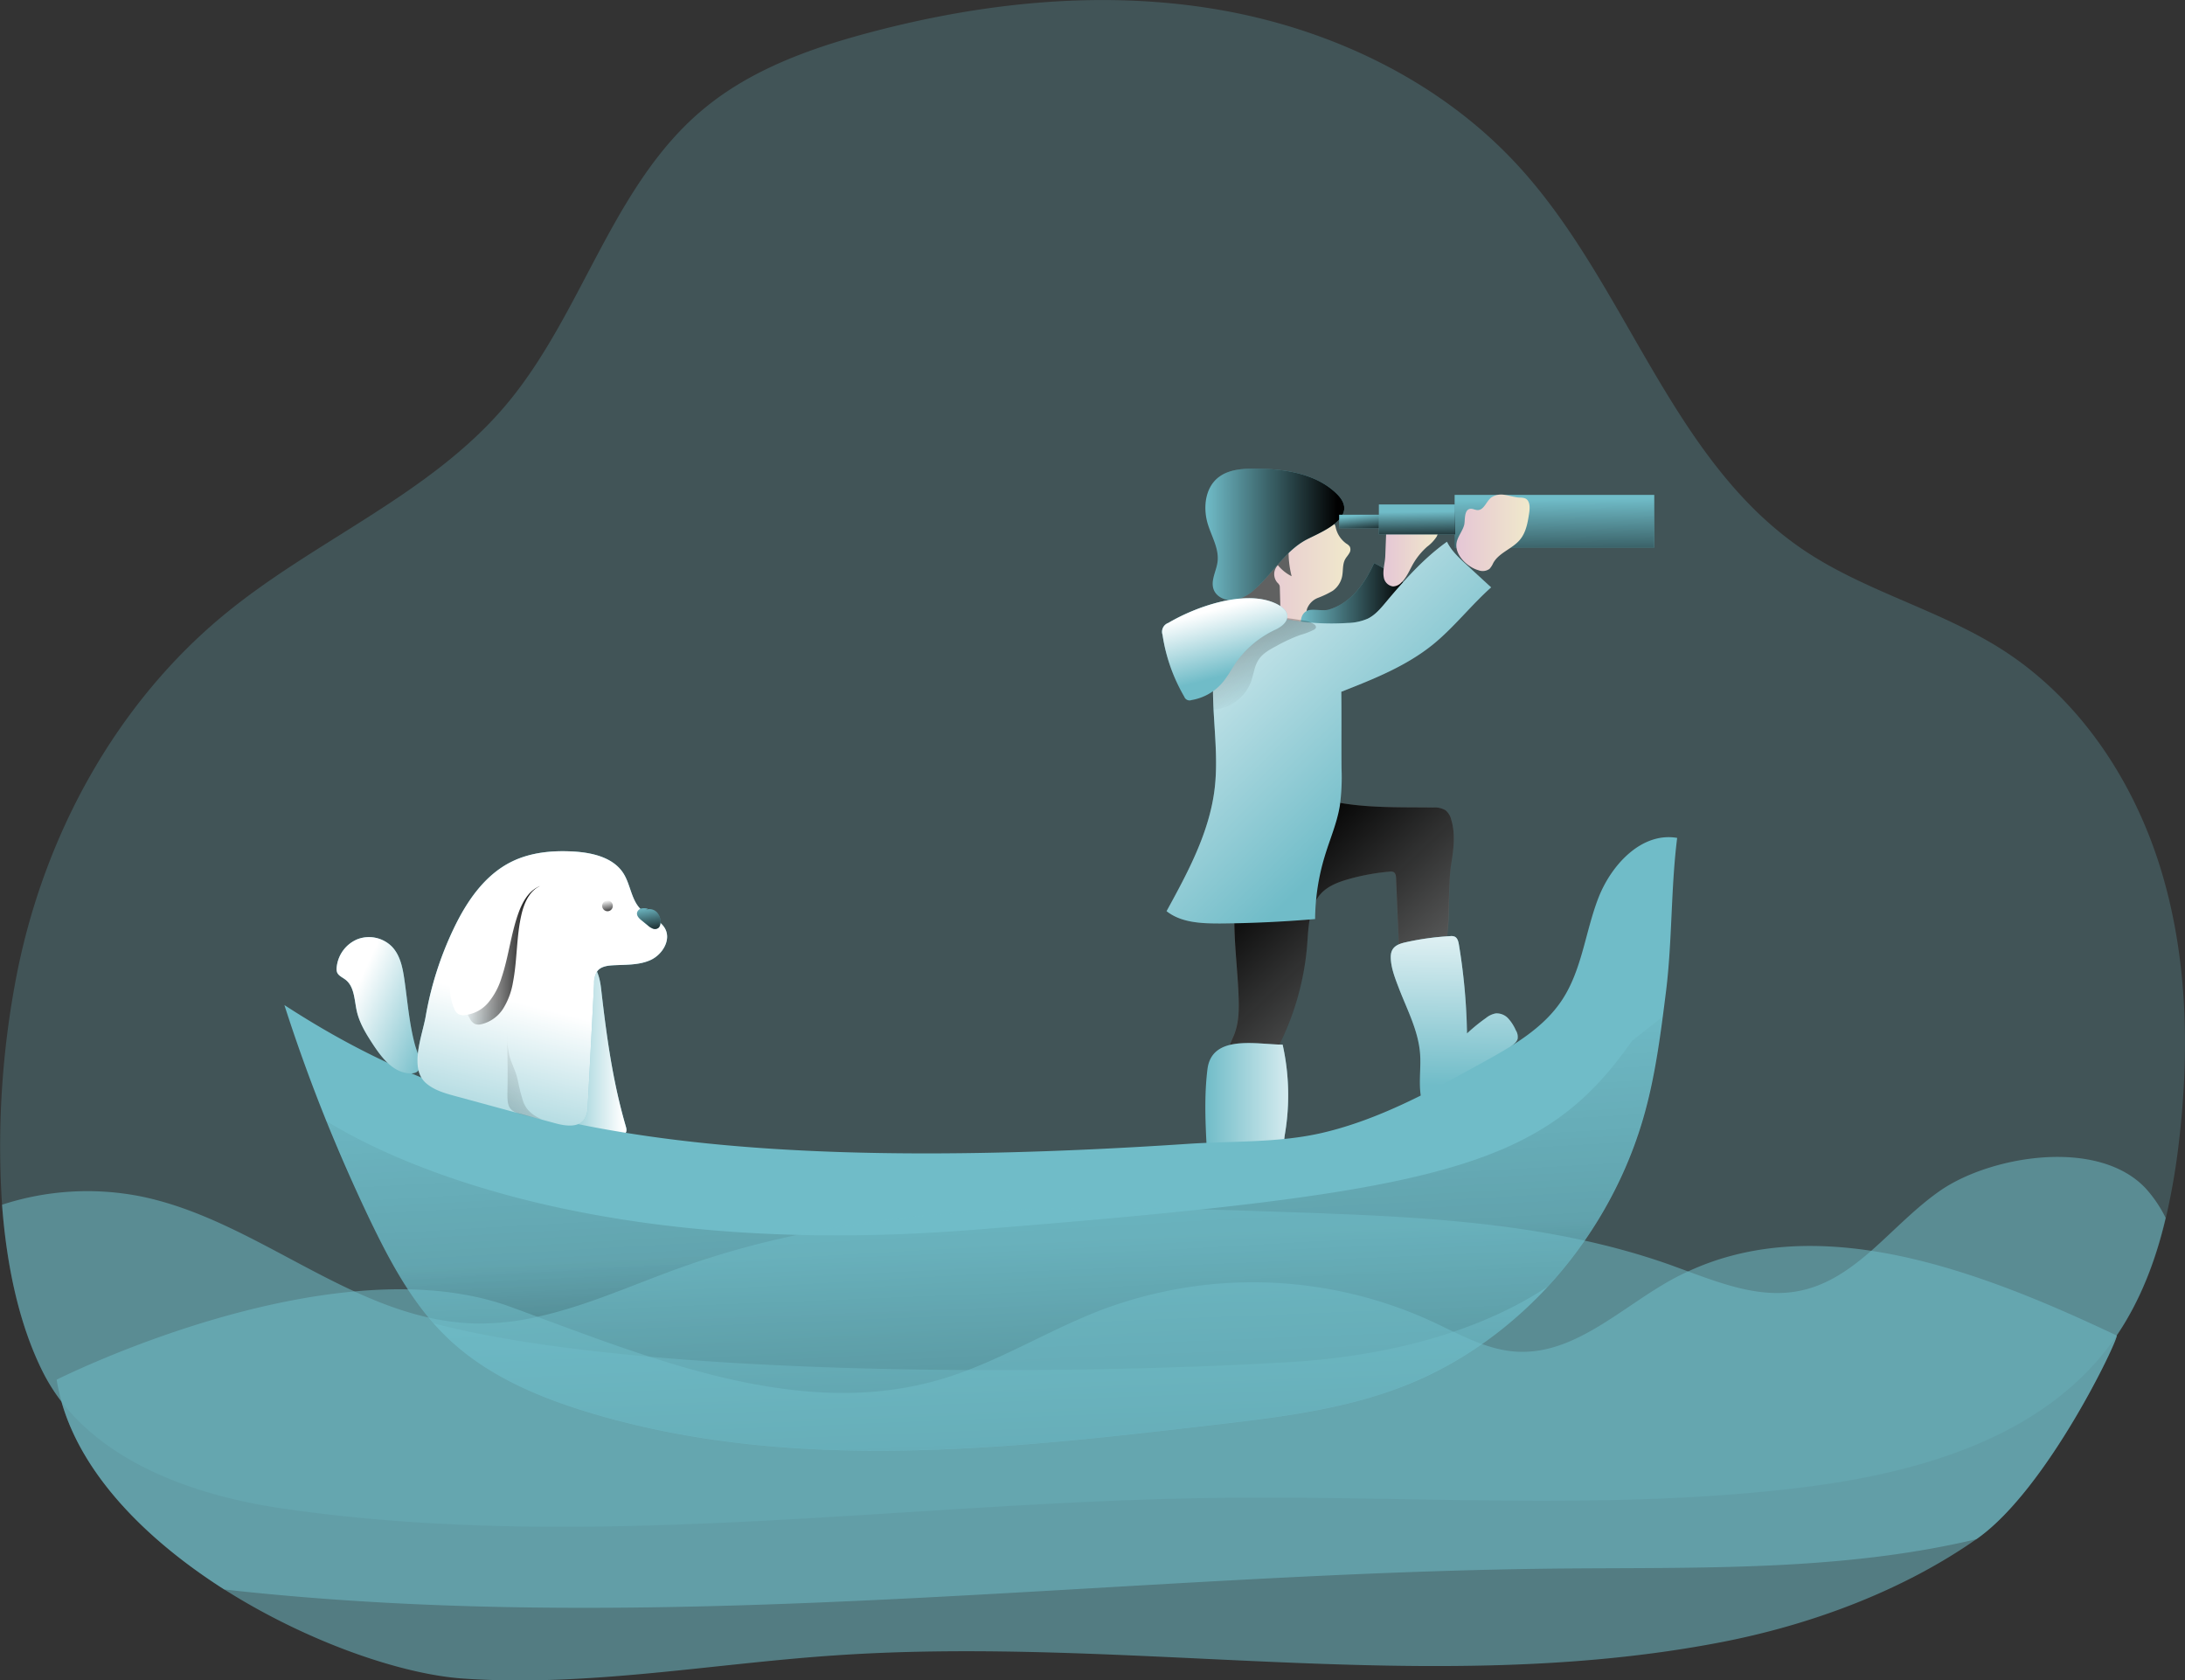 <svg id="Layer_1" data-name="Layer 1" xmlns="http://www.w3.org/2000/svg" xmlns:xlink="http://www.w3.org/1999/xlink" viewBox="0 0 650.68 500.37"><rect x="0" y="0" width="650.68" height="500.37" fill="#333333" stroke="none"/><defs><linearGradient id="linear-gradient" x1="181.95" y1="312.39" x2="203.74" y2="312.39" gradientUnits="userSpaceOnUse"><stop offset="0" stop-color="#fff" stop-opacity="0"/><stop offset="0.95" stop-color="#fff"/></linearGradient><linearGradient id="linear-gradient-2" x1="390.43" y1="169.43" x2="419.35" y2="169.43" gradientUnits="userSpaceOnUse"><stop offset="0" stop-color="#e5c6d6"/><stop offset="0.42" stop-color="#ead4d0"/><stop offset="1" stop-color="#f0e9cb"/></linearGradient><linearGradient id="linear-gradient-3" x1="376.15" y1="159.22" x2="417.48" y2="159.22" gradientUnits="userSpaceOnUse"><stop offset="0" stop-color="#010101" stop-opacity="0"/><stop offset="0.95" stop-color="#010101"/></linearGradient><linearGradient id="linear-gradient-4" x1="436.27" y1="299.82" x2="391.37" y2="252.6" xlink:href="#linear-gradient-3"/><linearGradient id="linear-gradient-5" x1="449.92" y1="323.32" x2="450.66" y2="263.04" xlink:href="#linear-gradient"/><linearGradient id="linear-gradient-6" x1="376.14" y1="334.08" x2="413.05" y2="334.08" xlink:href="#linear-gradient"/><linearGradient id="linear-gradient-7" x1="404.57" y1="180.58" x2="436.96" y2="180.58" xlink:href="#linear-gradient-3"/><linearGradient id="linear-gradient-8" x1="429.18" y1="162.85" x2="445.59" y2="162.85" xlink:href="#linear-gradient-2"/><linearGradient id="linear-gradient-9" x1="404.91" y1="153.45" x2="405.6" y2="159.65" xlink:href="#linear-gradient-3"/><linearGradient id="linear-gradient-10" x1="421.93" y1="152.41" x2="422.07" y2="162.75" xlink:href="#linear-gradient-3"/><linearGradient id="linear-gradient-11" x1="462.8" y1="148.7" x2="463.21" y2="180.96" xlink:href="#linear-gradient-3"/><linearGradient id="linear-gradient-12" x1="316.2" y1="370.32" x2="323.55" y2="554.84" xlink:href="#linear-gradient-3"/><linearGradient id="linear-gradient-13" x1="162.19" y1="361.52" x2="178.37" y2="296.83" xlink:href="#linear-gradient"/><linearGradient id="linear-gradient-14" x1="154.94" y1="284.53" x2="177.97" y2="284.53" xlink:href="#linear-gradient-3"/><linearGradient id="linear-gradient-15" x1="149.72" y1="306.89" x2="121.78" y2="294.03" xlink:href="#linear-gradient"/><linearGradient id="linear-gradient-16" x1="450.84" y1="158.74" x2="472.7" y2="158.74" xlink:href="#linear-gradient-2"/><linearGradient id="linear-gradient-17" x1="429.52" y1="239.99" x2="349.39" y2="158.39" xlink:href="#linear-gradient"/><linearGradient id="linear-gradient-18" x1="396.8" y1="206.09" x2="366.84" y2="135.34" xlink:href="#linear-gradient-3"/><linearGradient id="linear-gradient-19" x1="385.48" y1="200.29" x2="380.24" y2="180.16" xlink:href="#linear-gradient"/><linearGradient id="linear-gradient-20" x1="312.43" y1="303.52" x2="343.3" y2="843.85" xlink:href="#linear-gradient-3"/><linearGradient id="linear-gradient-21" x1="209.85" y1="270.02" x2="211.5" y2="279.76" xlink:href="#linear-gradient-3"/><linearGradient id="linear-gradient-22" x1="180.62" y1="268.04" x2="181.4" y2="272.64" xlink:href="#linear-gradient-3"/><linearGradient id="linear-gradient-23" x1="182.46" y1="313.03" x2="69.56" y2="409.48" xlink:href="#linear-gradient-3"/></defs><title>Adventure 2</title><path d="M666,340.69a202.1,202.1,0,0,1-3.83,22.05c-2.94,12.49-7.48,24.51-14.61,35-.75,1.1-1.53,2.19-2.35,3.25C624,429,586.85,439.11,552,443.22c-57.26,6.77-115.18,2.11-172.83,2.9-92.51,1.21-185.52,16.41-277.13,3.25C78.27,446,50.82,437.3,35.5,417.45a55.7,55.7,0,0,1-5.95-9.64c-6.85-14.06-10.42-31.25-11.75-49a267.11,267.11,0,0,1,4.35-68.38c8.15-41.59,29.61-81.07,62.47-107.86,26.82-21.89,60.7-35.28,83.06-61.68,23-27.14,31.61-65.52,58.94-88.28,14.06-11.74,31.8-18.13,49.51-22.83,33.44-8.89,68.69-12.65,102.8-7s67.21,21.31,90.55,46.88c32.23,35.21,45.19,87.41,84.75,114.16,18.45,12.46,40.93,17.9,59.65,30,23,14.88,38.93,39.2,46.88,65.41S669.25,313.47,666,340.69Z" transform="translate(-17.19 -0.09)" fill="#70bcc8" opacity="0.24" style="isolation:isolate"/><path d="M203.55,335.48c.2.7.37,1.58-.17,2.06a2,2,0,0,1-1.54.29A136.86,136.86,0,0,1,184.42,335a2.47,2.47,0,0,1-2.39-2.93,202.74,202.74,0,0,1,1.11-27.44c.55-5.05,1.26-12.82,5.6-16.26,5.29-4.18,6.95,1.74,7.45,6.07C197.78,308.38,199.61,322,203.55,335.48Z" transform="translate(-17.19 -0.09)" fill="#70bcc8"/><path d="M203.55,335.48c.2.7.37,1.58-.17,2.06a2,2,0,0,1-1.54.29A136.86,136.86,0,0,1,184.42,335a2.47,2.47,0,0,1-2.39-2.93,202.74,202.74,0,0,1,1.11-27.44c.55-5.05,1.26-12.82,5.6-16.26,5.29-4.18,6.95,1.74,7.45,6.07C197.78,308.38,199.61,322,203.55,335.48Z" transform="translate(-17.19 -0.09)" fill="url(#linear-gradient)"/><path d="M413.59,155.1c-2.42-2.08-5.09-4.26-8.28-4.49-3-.21-5.95,1.45-8,3.7a30.12,30.12,0,0,0-4.61,7.82,22.42,22.42,0,0,0-2.19,6.41c-.44,3.36.66,6.72.94,10.1.15,1.88.06,3.84.85,5.55a7.24,7.24,0,0,0,4.92,3.79,13,13,0,0,0,6.35-.26,3.93,3.93,0,0,0,2-1c1.24-1.35.37-3.54.84-5.31a5.65,5.65,0,0,1,3.29-3.31,28.32,28.32,0,0,0,4.34-2.07,7.07,7.07,0,0,0,2.83-4.33c.34-1.7.07-3.58.91-5.1.34-.62.85-1.14,1.2-1.76a2,2,0,0,0,.16-2,3.19,3.19,0,0,0-1-.87,8,8,0,0,1-3.18-4.8A3.15,3.15,0,0,0,413.59,155.1Z" transform="translate(-17.19 -0.09)" fill="url(#linear-gradient-2)"/><path d="M401.83,171.67a12.58,12.58,0,0,1-4.1-3.29,3.84,3.84,0,0,0-.15,5.19,2.69,2.69,0,0,1,.63.8,2.11,2.11,0,0,1,.1.66l.19,6.73c0,.88-.25,2.09-1.14,2.06a1.73,1.73,0,0,1-.89-.41,9.36,9.36,0,0,0-4.74-1.6,5.13,5.13,0,0,1-1.66-.23,4,4,0,0,1-1.27-1l-2.8-2.91a3.39,3.39,0,0,1-.88-1.25,3.43,3.43,0,0,1,0-1.53l1-6.9a15,15,0,0,1,.95-4.05,10.11,10.11,0,0,1,2-2.77c1.92-2,4.62-3.47,7.35-3.07a5.33,5.33,0,0,1,4.53,5.2A29,29,0,0,0,401.83,171.67Z" transform="translate(-17.19 -0.09)" fill="#606161"/><path d="M392.23,139.65c-4.34-.08-9.1,0-12.43,2.77-3.84,3.22-4.38,9.1-2.88,13.88,1.16,3.68,3.35,7.27,2.85,11.1-.36,2.77-2.11,5.54-1.17,8.17.82,2.3,3.55,3.49,6,3.21a12.07,12.07,0,0,0,6.38-3.36c5.39-4.79,9.16-11.59,15.61-14.83,4.73-2.39,15.48-6.68,8.77-13.37C409.35,141.24,400.23,139.79,392.23,139.65Z" transform="translate(-17.19 -0.09)" fill="#70bcc8"/><path d="M392.23,139.65c-4.34-.08-9.1,0-12.43,2.77-3.84,3.22-4.38,9.1-2.88,13.88,1.16,3.68,3.35,7.27,2.85,11.1-.36,2.77-2.11,5.54-1.17,8.17.82,2.3,3.55,3.49,6,3.21a12.07,12.07,0,0,0,6.38-3.36c5.39-4.79,9.16-11.59,15.61-14.83,4.73-2.39,15.48-6.68,8.77-13.37C409.35,141.24,400.23,139.79,392.23,139.65Z" transform="translate(-17.19 -0.09)" fill="url(#linear-gradient-3)"/><path d="M443.93,240.54a6.27,6.27,0,0,1,3.76.84,5.24,5.24,0,0,1,1.66,2.75c1.31,4.26.71,8.85,0,13.25-1.06,6.56-.13,17.12-1.6,23.59-.48,2.11-3.28.33-5,1.69-2.4,1.93-5.93,1.24-8.85,2.21l-1-23.21c0-.73-.15-1.6-.8-1.92a1.92,1.92,0,0,0-1.09-.11,65,65,0,0,0-12.23,2.23c-2.89.82-5.83,1.9-7.95,4-3.85,3.88-4,10-4.39,15.41a81.25,81.25,0,0,1-10.69,34.33,59,59,0,0,1-12.91-1.46c-.07-2.15,1.13-4.1,1.9-6.11,1.34-3.47,1.4-7.28,1.27-11-.28-8.26-1.44-16.5-1.25-24.77s1.83-16.78,6.59-23.54c5-7.07,13.89-11.77,22.57-10C423.86,240.77,433.82,240.41,443.93,240.54Z" transform="translate(-17.19 -0.09)" fill="#606161"/><path d="M443.93,240.54a6.27,6.27,0,0,1,3.76.84,5.24,5.24,0,0,1,1.66,2.75c1.31,4.26.71,8.85,0,13.25-1.06,6.56-.31,18.4-1.79,24.87-.48,2.11-3.09-.95-4.78.41-2.4,1.93-5.93,1.24-8.85,2.21l-1-23.21c0-.73-.15-1.6-.8-1.92a1.92,1.92,0,0,0-1.09-.11,65,65,0,0,0-12.23,2.23c-2.89.82-5.83,1.9-7.95,4-3.85,3.88-4,10-4.39,15.41a81.25,81.25,0,0,1-10.69,34.33,59,59,0,0,1-12.91-1.46c-.07-2.15,1.13-4.1,1.9-6.11,1.34-3.47,1.4-7.28,1.27-11-.28-8.26-1.44-16.5-1.25-24.77s1.83-16.78,6.59-23.54c5-7.07,13.89-11.77,22.57-10C423.86,240.77,433.82,240.41,443.93,240.54Z" transform="translate(-17.19 -0.09)" fill="url(#linear-gradient-4)"/><path d="M449,278.84a2.86,2.86,0,0,1,1.37.14c.85.39,1.11,1.45,1.27,2.37a179.14,179.14,0,0,1,2.42,26.46,54,54,0,0,1,5.65-4.6,6.55,6.55,0,0,1,2.88-1.36,4.67,4.67,0,0,1,3.75,1.51,12.81,12.81,0,0,1,2.25,3.52,3.67,3.67,0,0,1,.53,2.61A3.62,3.62,0,0,1,468,311a84.11,84.11,0,0,1-27.45,16.65c-1.08-4.49-.12-9.21-.47-13.81-.52-6.88-3.85-13.09-6.28-19.42-1.1-2.89-2.45-6.22-2.45-9.37,0-2.77,1.72-3.76,4.21-4.33A80.7,80.7,0,0,1,449,278.84Z" transform="translate(-17.19 -0.09)" fill="#70bcc8"/><path d="M399.15,311.15a69.29,69.29,0,0,1,.72,26.38c-.39,2.35-.68,5.26,1.28,6.61,1.43,1,3.35.57,5.08.72a7.77,7.77,0,0,1,6.74,8.62,2.61,2.61,0,0,1-.79,1.67,3,3,0,0,1-1.73.52q-15.15,1.47-30.39,1.81c-.93,0-2-.05-2.5-.83a2.62,2.62,0,0,1-.28-1.33c-.44-11.93-2-25-.52-36.84C378.07,307.94,391.54,311.11,399.15,311.15Z" transform="translate(-17.19 -0.09)" fill="#70bcc8"/><path d="M449,278.84a2.86,2.86,0,0,1,1.37.14c.85.39,1.11,1.45,1.27,2.37a179.14,179.14,0,0,1,2.42,26.46,54,54,0,0,1,5.65-4.6,6.55,6.55,0,0,1,2.88-1.36,4.67,4.67,0,0,1,3.75,1.51,12.81,12.81,0,0,1,2.25,3.52,3.67,3.67,0,0,1,.53,2.61A3.62,3.62,0,0,1,468,311a84.11,84.11,0,0,1-27.45,16.65c-1.08-4.49-.12-9.21-.47-13.81-.52-6.88-3.85-13.09-6.28-19.42-1.1-2.89-2.45-6.22-2.45-9.37,0-2.77,1.72-3.76,4.21-4.33A80.7,80.7,0,0,1,449,278.84Z" transform="translate(-17.19 -0.09)" fill="url(#linear-gradient-5)"/><path d="M399.15,311.15a69.29,69.29,0,0,1,.72,26.38c-.39,2.35-.68,5.26,1.28,6.61,1.43,1,3.35.57,5.08.72a7.77,7.77,0,0,1,6.74,8.62,2.61,2.61,0,0,1-.79,1.67,3,3,0,0,1-1.73.52q-15.15,1.47-30.39,1.81c-.93,0-2-.05-2.5-.83a2.62,2.62,0,0,1-.28-1.33c-.44-11.93-2-25-.52-36.84C378.07,307.94,391.54,311.11,399.15,311.15Z" transform="translate(-17.19 -0.09)" fill="url(#linear-gradient-6)"/><path d="M418.72,178.52c3.44-2.81,5.8-6.72,7.68-10.75a42.76,42.76,0,0,1,9.6,6.54,2.11,2.11,0,0,1,.74,2.77,24,24,0,0,1-20.89,16.27c-3.28.19-6.82-.42-9.19-2.7-2.06-2-3.38-7.33-.09-8.75,1.43-.62,4.54.22,6.33-.29A16.5,16.5,0,0,0,418.72,178.52Z" transform="translate(-17.19 -0.09)" fill="#70bcc8"/><path d="M418.72,178.52c3.44-2.81,5.8-6.72,7.68-10.75a42.76,42.76,0,0,1,9.6,6.54,2.11,2.11,0,0,1,.74,2.77,24,24,0,0,1-20.89,16.27c-3.28.19-6.82-.42-9.19-2.7-2.06-2-3.38-7.33-.09-8.75,1.43-.62,4.54.22,6.33-.29A16.5,16.5,0,0,0,418.72,178.52Z" transform="translate(-17.19 -0.09)" fill="url(#linear-gradient-7)"/><path d="M430,158.56c.07-2,.21-4.21,1.63-5.63s3.53-1.57,5.49-1.67l4.51-.24a4.11,4.11,0,0,1,2.44.38c1,.64,1.22,2,1.37,3.12.22,1.81.42,3.75-.43,5.37a11.79,11.79,0,0,1-2.84,3A20.56,20.56,0,0,0,438,168c-1.08,1.91-1.9,4-3.48,5.55A3.58,3.58,0,0,1,432,174.7a3.22,3.22,0,0,1-2.73-2.73c-.39-2,.39-4.33.45-6.38C429.81,163.25,429.89,160.91,430,158.56Z" transform="translate(-17.19 -0.09)" fill="url(#linear-gradient-8)"/><rect x="398.79" y="153.27" width="12.65" height="4.02" fill="#70bcc8"/><rect x="398.79" y="153.27" width="12.65" height="4.02" fill="url(#linear-gradient-9)"/><rect x="410.62" y="150.21" width="22.7" height="8.91" fill="#70bcc8"/><rect x="433.18" y="147.36" width="59.45" height="15.71" fill="#70bcc8"/><rect x="410.62" y="150.21" width="22.7" height="8.91" fill="url(#linear-gradient-10)"/><polyline points="433.15 147.36 492.61 147.36 492.61 163.08 433.15 163.08" fill="url(#linear-gradient-11)"/><path d="M516.64,249.59c-10.55-1.83-19.67,8-23.51,18s-4.84,21.2-10.7,30.15c-5.68,8.68-15.13,14-24.21,19-15,8.29-30.31,16.68-47,20.61-13.16,3.1-26.85,2.44-40.34,3.34-160.56,10.69-220.7-10-269-41.33a504.07,504.07,0,0,0,25.49,64c6.12,12.73,12.95,25.45,23.18,35.2,11.65,11.11,26.95,17.59,42.38,22.22,59.87,17.95,124,10.83,186.1,3.54,19-2.22,38.2-4.51,56-11.43,35.17-13.65,62.2-45.49,72.09-81.89,3.18-11.72,4.71-23.82,6.22-35.87C515.19,280.08,514.75,264.61,516.64,249.59Z" transform="translate(-17.19 -0.09)" fill="#70bcc8"/><path d="M516.63,249.59c-1.88,15-1.45,30.47-3.33,45.51-.31,2.59-.66,5.17-1,7.75A214.86,214.86,0,0,1,507.08,331,126.29,126.29,0,0,1,478,383.26a115.91,115.91,0,0,1-43,29.61c-17.82,6.93-37,9.2-56,11.43-62.07,7.29-126.22,14.41-186.11-3.56-15.43-4.62-30.7-11.09-42.37-22.21-1.45-1.41-2.86-2.86-4.15-4.38-8-9-13.79-19.9-19-30.83-6.81-14.21-9.67-20.09-13-29.45,0,0,0,0,0,0-1.52-4.27-3.17-9.28-5.36-16.09,48.33,31.29,197.19,34.15,231.57,34.19,13.52,0,57.61-11.48,70.77-14.61,16.73-3.92,32-12.3,47-20.6,9.05-5,18.52-10.34,24.2-19,5.84-8.93,6.86-20.14,10.69-30.12S506.1,247.75,516.63,249.59Z" transform="translate(-17.19 -0.09)" fill="url(#linear-gradient-12)"/><path d="M152.24,276.73c3.85-8.1,9.18-16,17.2-20,5.74-2.87,12.38-3.47,18.79-3.07,5.49.35,11.56,1.79,14.56,6.41,2.17,3.36,2.35,7.91,5.18,10.74,2.23,2.23,5.84,3.07,7.31,5.86,1.79,3.4-.89,7.71-4.38,9.29s-7.5,1.34-11.33,1.57c-1.64.1-3.44.39-4.46,1.67a6.22,6.22,0,0,0-1,3.71l-1.88,36.22a7.79,7.79,0,0,1-1.08,4.32c-1.84,2.47-5.63,1.92-8.6,1.11l-29.72-8.08c-3.09-.84-6.29-1.74-8.72-3.82-5.21-4.47-1.15-14.16-.14-20A100.32,100.32,0,0,1,152.24,276.73Z" transform="translate(-17.19 -0.09)" fill="#70bcc8"/><path d="M157.75,278.81c-2.11,7.28-4.11,15.56-.22,22.07a3.49,3.49,0,0,0,1.43,1.49,3.21,3.21,0,0,0,1.94.09,10.67,10.67,0,0,0,6.56-4.75,21.13,21.13,0,0,0,2.86-7.76c1.28-6.61,1-13.46,2.5-20,.77-3.46,2.32-7.13,5.52-8.65a12.59,12.59,0,0,0-9.59,3.9c-2.44,2.67-4.18,5.89-6.24,8.85C160.87,276.38,158.54,276.06,157.75,278.81Z" transform="translate(-17.19 -0.09)" fill="#70bcc8"/><path d="M137.77,292.9c-.54-3.89-1.14-8.06-3.83-10.9a9.66,9.66,0,0,0-10.23-2.27,10.1,10.1,0,0,0-6.26,8.47,3.24,3.24,0,0,0,.13,1.42c.4,1,1.57,1.48,2.45,2.15,2.74,2.06,2.67,6.08,3.42,9.42.84,3.71,2.93,7,5,10.16,2.45,3.66,5.46,7.56,9.8,8.25,6.42,1,3.42-5.21,2.53-8.33C139.17,305.39,138.6,298.93,137.77,292.9Z" transform="translate(-17.19 -0.09)" fill="#70bcc8"/><path d="M152.24,276.73c3.85-8.1,9.18-16,17.2-20,5.74-2.87,12.38-3.47,18.79-3.07,5.49.35,11.56,1.79,14.56,6.41,2.17,3.36,2.35,7.91,5.18,10.74,2.23,2.23,5.84,3.07,7.31,5.86,1.79,3.4-.89,7.71-4.38,9.29s-7.5,1.34-11.33,1.57c-1.64.1-3.44.39-4.46,1.67a6.22,6.22,0,0,0-1,3.71l-1.88,36.22a7.79,7.79,0,0,1-1.08,4.32c-1.84,2.47-5.63,1.92-8.6,1.11l-29.72-8.08c-3.09-.84-6.29-1.74-8.72-3.82-5.21-4.47-1.15-14.16-.14-20A100.32,100.32,0,0,1,152.24,276.73Z" transform="translate(-17.19 -0.09)" fill="url(#linear-gradient-13)"/><path d="M157.37,281.42c-2.1,7.29-4.1,15.57-.21,22.08a3.36,3.36,0,0,0,1.43,1.48,3.2,3.2,0,0,0,1.94.09,10.65,10.65,0,0,0,6.56-4.75,21.51,21.51,0,0,0,2.86-7.75c1.28-6.61,1-13.47,2.49-20,.78-3.46,2.32-7.13,5.53-8.65a12.57,12.57,0,0,0-9.59,3.91c-2.44,2.66-4.18,5.88-6.25,8.85C160.5,279,158.17,278.67,157.37,281.42Z" transform="translate(-17.19 -0.09)" fill="url(#linear-gradient-14)"/><path d="M155.57,278.5c-3.06,6.94-6.13,14.88-3.15,21.85a3.53,3.53,0,0,0,1.22,1.66,3.22,3.22,0,0,0,1.91.35,10.67,10.67,0,0,0,7.14-3.84,21.23,21.23,0,0,0,3.86-7.31c2.15-6.38,2.8-13.21,5.13-19.52,1.23-3.33,3.25-6.76,6.63-7.84a12.59,12.59,0,0,0-10,2.59c-2.77,2.32-4.92,5.28-7.36,7.95C159,276.5,156.72,275.87,155.57,278.5Z" transform="translate(-17.19 -0.09)" fill="#fff"/><path d="M137.77,292.9c-.54-3.89-1.14-8.06-3.83-10.9a9.66,9.66,0,0,0-10.23-2.27,10.1,10.1,0,0,0-6.26,8.47,3.24,3.24,0,0,0,.13,1.42c.4,1,1.57,1.48,2.45,2.15,2.74,2.06,2.67,6.08,3.42,9.42.84,3.71,2.93,7,5,10.16,2.45,3.66,5.46,7.56,9.8,8.25,6.42,1,3.42-5.21,2.53-8.33C139.17,305.39,138.6,298.93,137.77,292.9Z" transform="translate(-17.19 -0.09)" fill="url(#linear-gradient-15)"/><path d="M454.83,151.63c.78-.21,1.58.34,2.4.34,1.86,0,2.52-2.47,3.95-3.67a5.31,5.31,0,0,1,4.18-.83c1.45.22,2.86.71,4.32.79a4.74,4.74,0,0,1,1.69.23c1.44.63,1.44,2.64,1.22,4.19-.42,2.85-.9,5.85-2.73,8.07-2.27,2.77-6.28,3.87-8,7a6.45,6.45,0,0,1-1.1,1.73,3.51,3.51,0,0,1-3.31.4c-3.17-.89-7-4.39-6.53-8,.29-2,1.82-3.61,2.31-5.54C453.52,155.05,453.14,152.09,454.83,151.63Z" transform="translate(-17.19 -0.09)" fill="url(#linear-gradient-16)"/><path d="M448.09,161.41c1.29,2.65,3.51,4.71,5.68,6.71l7.47,6.87c-6,5.34-11,11.84-17.23,16.93-8,6.51-17.79,10.38-27.39,14.15.1,7.72,0,15.16.07,22.88a62.78,62.78,0,0,1-.52,11.14c-.85,5.15-3,10-4.49,15a66,66,0,0,0-2.86,18.66q-14.11,1.21-28.29,1.32c-5.56,0-11.58-.21-15.94-3.67,6.33-11.56,12.79-23.49,14.33-36.58,1.59-13.5-2.17-27.34.43-40.68.67-3.48,1.94-7.1,4.8-9.18,4.27-3.11,10.16-1.65,15.33-.61a73.33,73.33,0,0,0,19,1.24,15.85,15.85,0,0,0,6.07-1.31c2.37-1.19,4.07-3.35,5.77-5.38C435.7,172.51,441.34,166.22,448.09,161.41Z" transform="translate(-17.19 -0.09)" fill="#70bcc8"/><path d="M448.09,161.41c1.29,2.65,3.51,4.71,5.68,6.71l7.47,6.87c-6,5.34-11,11.84-17.23,16.93-8,6.51-17.79,10.38-27.39,14.15.1,7.72,0,15.16.07,22.88a62.78,62.78,0,0,1-.52,11.14c-.85,5.15-3,10-4.49,15a66,66,0,0,0-2.86,18.66q-14.11,1.21-28.29,1.32c-5.56,0-11.58-.21-15.94-3.67,6.33-11.56,12.79-23.49,14.33-36.58,1.59-13.5-2.17-27.34.43-40.68.67-3.48,1.94-7.1,4.8-9.18,4.27-3.11,10.16-1.65,15.33-.61a73.33,73.33,0,0,0,19,1.24,15.85,15.85,0,0,0,6.07-1.31c2.37-1.19,4.07-3.35,5.77-5.38C435.7,172.51,441.34,166.22,448.09,161.41Z" transform="translate(-17.19 -0.09)" fill="url(#linear-gradient-17)"/><path d="M378.62,211.39a12.89,12.89,0,0,0,11.09-8.23c.82-2.25,1-4.77,2.36-6.75,1.24-1.82,3.26-2.92,5.2-3.95a48.73,48.73,0,0,1,7.15-3.31,20,20,0,0,0,4.09-1.58,1.11,1.11,0,0,0,.57-.64,1,1,0,0,0-.49-.9,7.54,7.54,0,0,0-3.45-1.2c-3.56-.6-7.23-1.2-10.74-.38a25.42,25.42,0,0,0-8.16,4.08,17.2,17.2,0,0,0-5.44,5c-1.68,2.77-1.75,6.12-2.37,9.21C378.24,203.67,378,211.42,378.62,211.39Z" transform="translate(-17.19 -0.09)" fill="url(#linear-gradient-18)"/><path d="M365.12,185.57a2.81,2.81,0,0,0-1.73,3.55,51.76,51.76,0,0,0,6.47,18.43,1.66,1.66,0,0,0,2.13,1,15.52,15.52,0,0,0,8.66-4.56c1.92-2,3.18-4.59,4.79-6.89a29.78,29.78,0,0,1,11.71-9.59c4.57-2.25,4.66-5.69-.43-7.89C387.52,175.66,373.12,180.83,365.12,185.57Z" transform="translate(-17.19 -0.09)" fill="#70bcc8"/><path d="M365.12,185.57a2.81,2.81,0,0,0-1.73,3.55,51.76,51.76,0,0,0,6.47,18.43,1.66,1.66,0,0,0,2.13,1,15.52,15.52,0,0,0,8.66-4.56c1.92-2,3.18-4.59,4.79-6.89a29.78,29.78,0,0,1,11.71-9.59c4.57-2.25,4.66-5.69-.43-7.89C387.52,175.66,373.12,180.83,365.12,185.57Z" transform="translate(-17.19 -0.09)" fill="url(#linear-gradient-19)"/><path d="M512.29,302.85A214.86,214.86,0,0,1,507.08,331,126.29,126.29,0,0,1,478,383.26c-15.2,10-39.87,20.32-77.82,22.48-69.36,4-192.73,4.38-253.82-11.59-8-9-13.79-19.9-19-30.83-6.81-14.21-9.67-20.09-13-29.45,17.16,10.62,77.9,41.56,193.08,32.39,138.37-11,169.27-18.21,195.74-56.24Z" transform="translate(-17.19 -0.09)" fill="url(#linear-gradient-20)"/><path d="M605.73,458.41c-22.13,15.47-49.42,25.54-76,30.67C443.24,505.76,353.87,487,265.94,493c-37,2.5-74,9.47-111,6.89-18.4-1.29-46.48-11-71-26.55C61.43,459,41.85,439.77,35.5,417.45c-.58-2.16-1.09-4.35-1.45-6.54,0,0,44.1-22.25,88.75-26.28,16.21-1.49,32.47-.55,46.72,4.7,2.55.94,5.13,1.88,7.72,2.86,39.16,14.53,80.64,30.31,120.31,18.56,16.64-4.93,31.57-14.49,47.82-20.68a127.73,127.73,0,0,1,97.79,3.29c8.34,3.84,16.61,8.7,25.77,9.21,17.12.94,30.86-13,45.82-21.31,1.69-.94,3.41-1.8,5.13-2.58,17.12-7.95,35.68-9,54.56-6.15,24.79,3.76,50.09,14.33,73.08,25.22C648.38,398.18,627,443.65,605.73,458.41Z" transform="translate(-17.19 -0.09)" fill="#70bcc8" opacity="0.53" style="isolation:isolate"/><path d="M647.52,397.75c.86.43-20.56,45.9-41.79,60.66-40.57,9.64-83,8.35-124.85,8.74-130,1.37-260.33,20.24-389.69,7-2.38-.24-4.81-.51-7.24-.78C61.43,459,41.85,439.77,35.5,417.45a55.7,55.7,0,0,1-5.95-9.64c-6.85-14.06-10.42-31.25-11.75-49a81.9,81.9,0,0,1,41.36-2.47c22.64,4.62,42.65,18.68,63.64,28.32,11.51,5.29,23.3,9.2,36,9.52a77.14,77.14,0,0,0,18.45-2c14.53-3.17,28.63-9.64,42.77-14.69,57.21-20.44,119.64-18.6,180.38-16.49,38.62,1.33,77.94,2.82,114.36,15.79l5.13,1.88c10.89,4,22.13,8.1,33.37,5.75,8.19-1.68,14.84-6.38,21.19-11.9,6.89-6.07,13.35-13,20.87-18.14,15-10.14,46.57-15.5,60.79-.5a38.23,38.23,0,0,1,6,8.85C659.19,375.23,654.65,387.25,647.52,397.75Z" transform="translate(-17.19 -0.09)" fill="#70bcc8" opacity="0.53" style="isolation:isolate"/><path d="M210.12,270.67a4.5,4.5,0,0,0-1.86-.08,1.76,1.76,0,0,0-1.34,1.18c-.23,1,.62,1.8,1.38,2.41l1.77,1.44a5,5,0,0,0,1.59,1,1.66,1.66,0,0,0,1.74-.36,2,2,0,0,0,.43-1.06,4.15,4.15,0,0,0-1-3.44,3.05,3.05,0,0,0-3.39-.73" transform="translate(-17.19 -0.09)" fill="#70bcc8"/><path d="M210.12,270.67a4.5,4.5,0,0,0-1.86-.08,1.76,1.76,0,0,0-1.34,1.18c-.23,1,.62,1.8,1.38,2.41l1.77,1.44a5,5,0,0,0,1.59,1,1.66,1.66,0,0,0,1.74-.36,2,2,0,0,0,.43-1.06,4.15,4.15,0,0,0-1-3.44,3.05,3.05,0,0,0-3.39-.73" transform="translate(-17.19 -0.09)" fill="url(#linear-gradient-21)"/><circle cx="180.91" cy="269.74" r="1.59" fill="url(#linear-gradient-22)"/><path d="M168.21,308.12a25.86,25.86,0,0,0,.68,6.33c.5,1.87,1.39,3.63,2,5.49s.85,3.87,1.41,5.78c.81,2.74,1.09,5.37,6.29,7.72-9.2-2.31-10.43-1.78-10.28-8.21C168.42,319.52,168.33,313.83,168.21,308.12Z" transform="translate(-17.19 -0.09)" fill="url(#linear-gradient-23)"/></svg>
